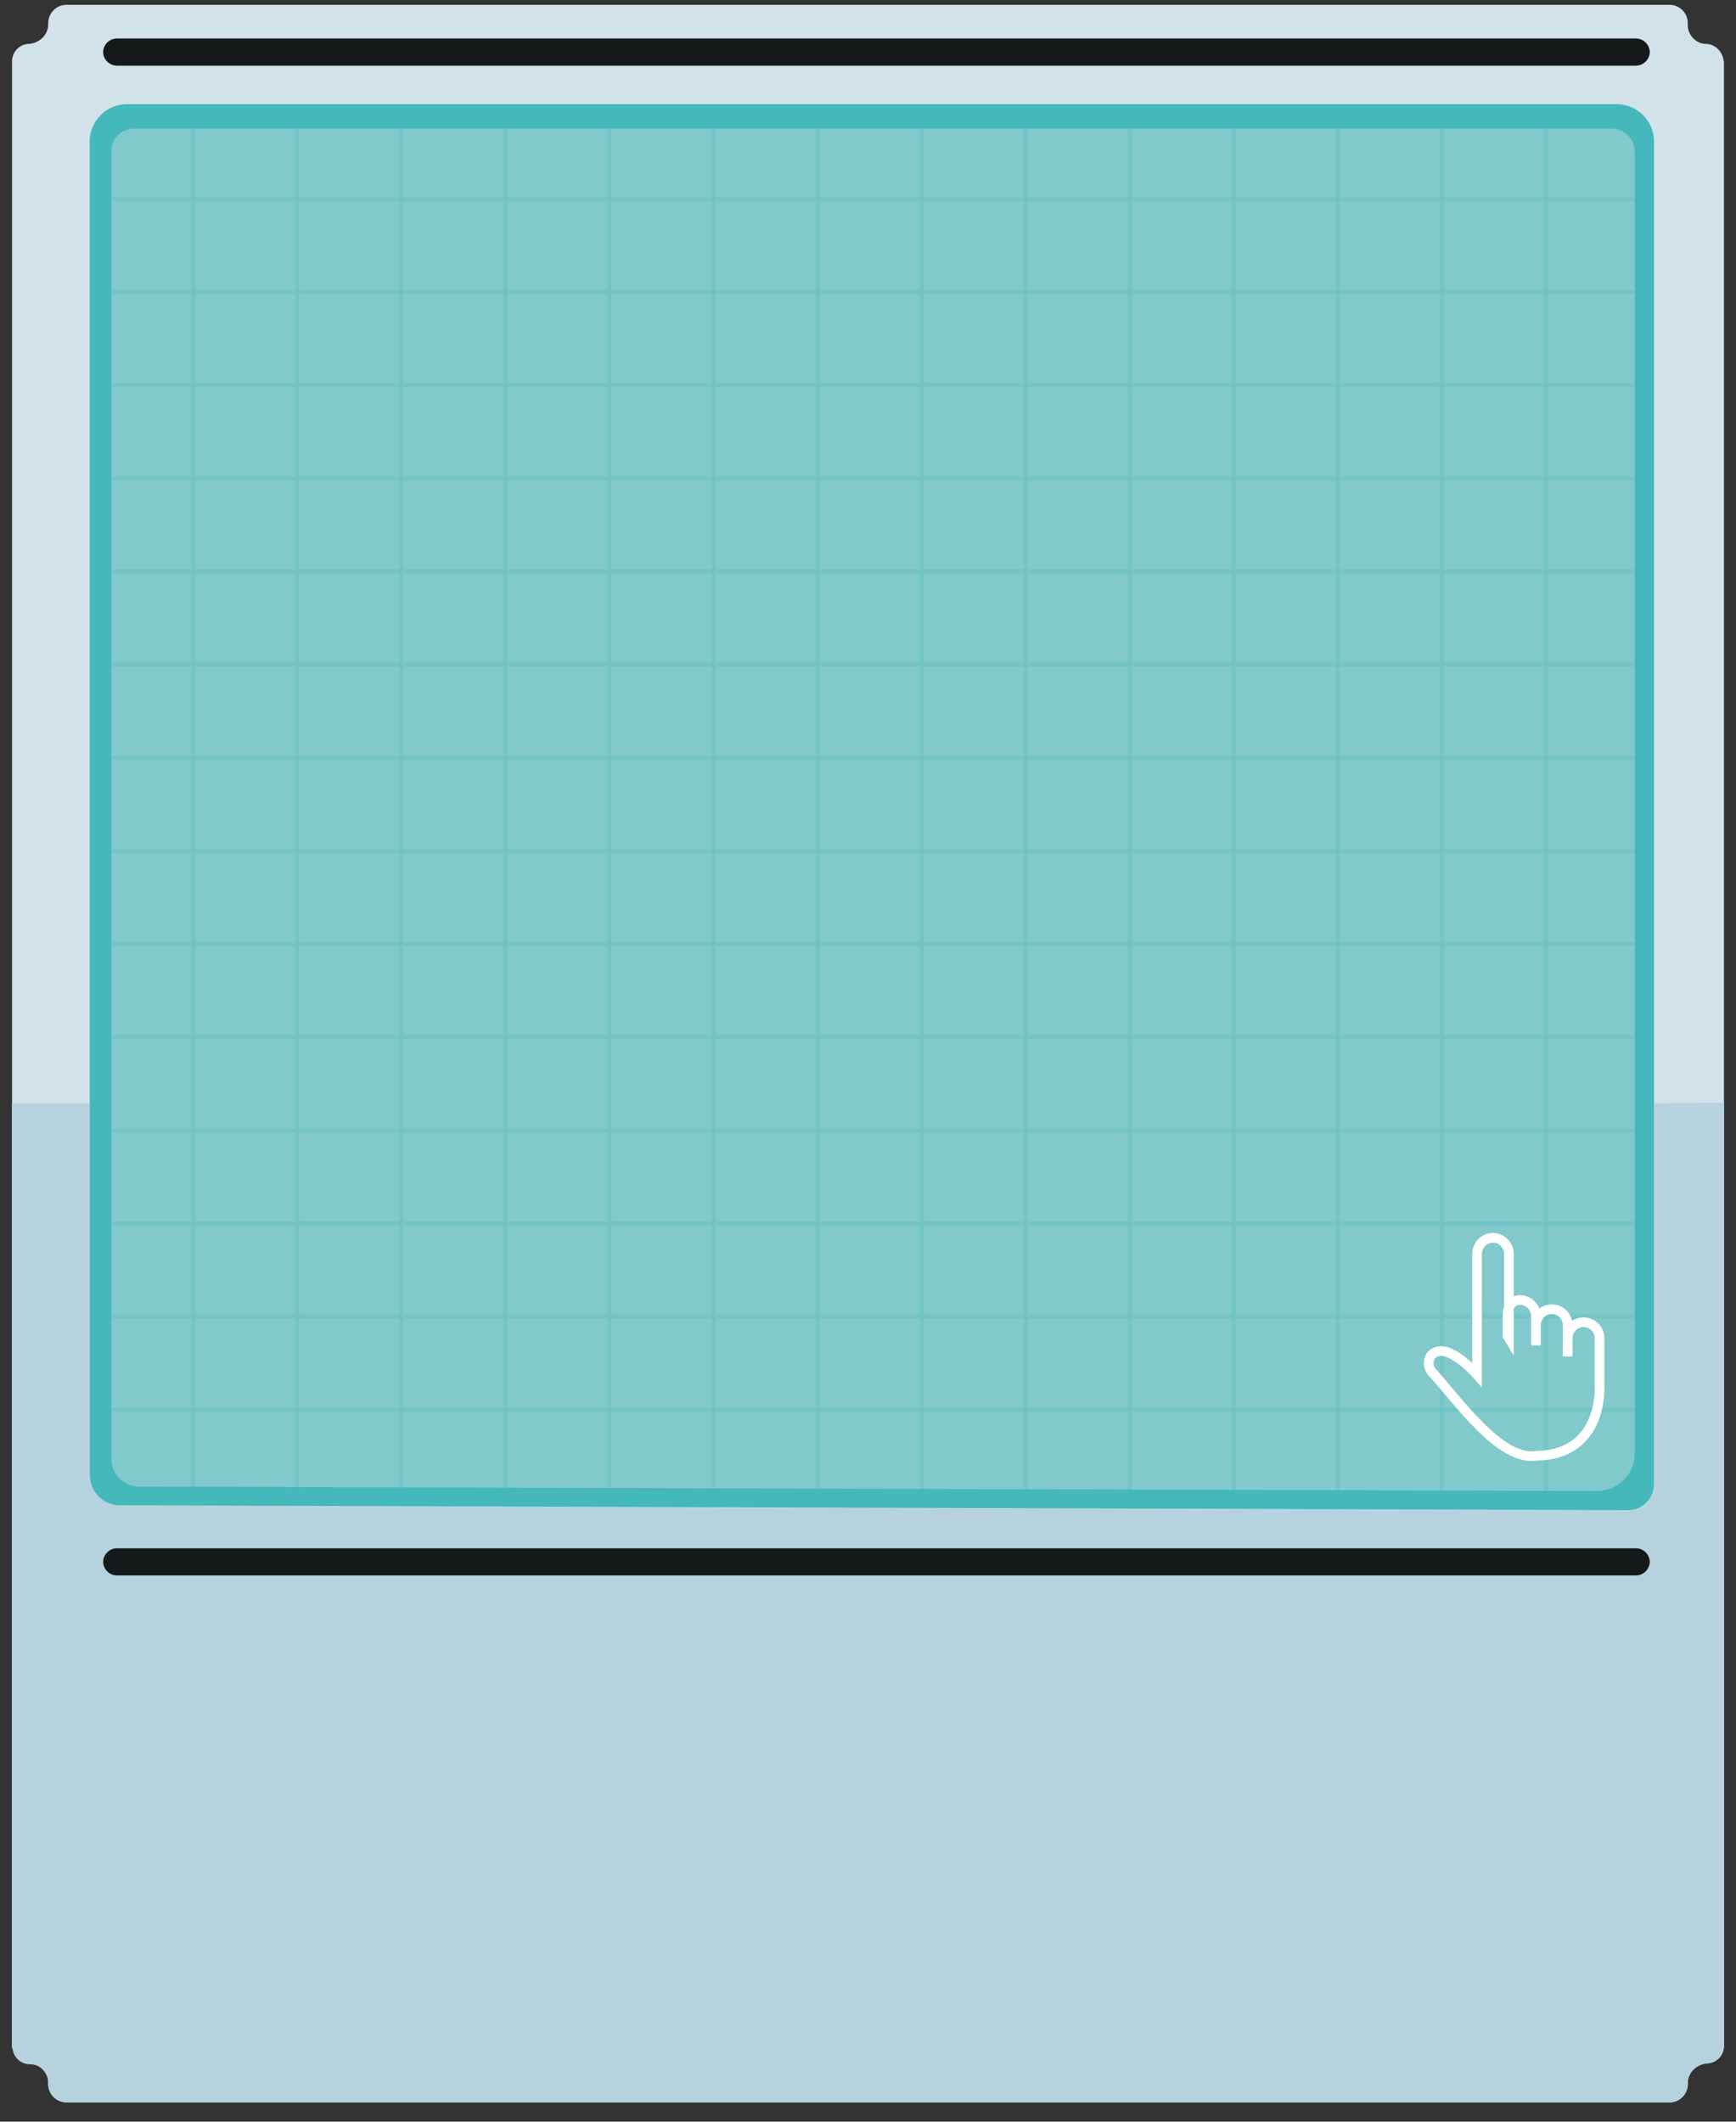<?xml version="1.0" encoding="utf-8"?>
<!-- Generator: Adobe Illustrator 26.0.3, SVG Export Plug-In . SVG Version: 6.00 Build 0)  -->
<svg version="1.1" id="printScreen" xmlns="http://www.w3.org/2000/svg" xmlns:xlink="http://www.w3.org/1999/xlink" x="0px"
	 y="0px" viewBox="0 0 360 440" style="enable-background:new 0 0 360 440;" xml:space="preserve">
<rect x="0" y="0" width="360" height="440" fill="#333333" stroke="none"/>
<style type="text/css">
	.st0{fill:#228585;}
	.st1{fill:#82C9CB;}
	.st2{opacity:0.3;}
	.st3{opacity:0.6;fill:none;stroke:#46B4B8;stroke-width:0.775;stroke-miterlimit:10;enable-background:new    ;}
	.st4{fill:#45B8BB;}
	.st5{fill:#D2E2E9;}
	.st6{fill:#B6D2DF;}
	.st7{fill:#596464;}
	.st8{opacity:0.75;}
	.st9{fill:none;stroke:#FFFFFF;stroke-width:2;stroke-miterlimit:10;}
</style>
<g id="printerGroup">
	<g id="gridScreen">
		<path class="st0" d="M339.2,320.2H25.4c-4.3,0-7.8-3.7-7.8-8.4v-280c0-5.4,4.1-9.8,9.1-9.8h311.1c5,0,9.1,4.4,9.1,9.8v280.1
			C346.9,316.4,343.4,320.2,339.2,320.2z"/>
		<path class="st1" d="M24.7,315.1c-5.5,0-10-4.5-10-10v-287h333v290.5c0,4.2-3.4,7.6-7.6,7.6L24.7,315.1z"/>
		<g class="st2">
			<rect x="18.5" y="22" class="st3" width="21.6" height="19.3"/>
			<rect x="40" y="22" class="st3" width="21.6" height="19.3"/>
			<rect x="61.6" y="22" class="st3" width="21.6" height="19.3"/>
			<rect x="83.2" y="22" class="st3" width="21.6" height="19.3"/>
			<rect x="104.8" y="22" class="st3" width="21.6" height="19.3"/>
			<rect x="126.3" y="22" class="st3" width="21.6" height="19.3"/>
			<rect x="148" y="22" class="st3" width="21.6" height="19.3"/>
			<rect x="169.6" y="22" class="st3" width="21.6" height="19.3"/>
			<rect x="191.1" y="22" class="st3" width="21.6" height="19.3"/>
			<rect x="212.7" y="22" class="st3" width="21.6" height="19.3"/>
			<rect x="234.3" y="22" class="st3" width="21.6" height="19.3"/>
			<rect x="255.8" y="22" class="st3" width="21.6" height="19.3"/>
			<rect x="277.4" y="22" class="st3" width="21.6" height="19.3"/>
			<rect x="299" y="22" class="st3" width="21.6" height="19.3"/>
			<rect x="320.6" y="22" class="st3" width="21.6" height="19.3"/>
			<rect x="18.5" y="41.3" class="st3" width="21.6" height="19.3"/>
			<rect x="40" y="41.3" class="st3" width="21.6" height="19.3"/>
			<rect x="61.6" y="41.3" class="st3" width="21.6" height="19.3"/>
			<rect x="83.2" y="41.3" class="st3" width="21.6" height="19.3"/>
			<rect x="104.8" y="41.3" class="st3" width="21.6" height="19.3"/>
			<rect x="126.3" y="41.3" class="st3" width="21.6" height="19.3"/>
			<rect x="148" y="41.3" class="st3" width="21.6" height="19.3"/>
			<rect x="169.6" y="41.3" class="st3" width="21.6" height="19.3"/>
			<rect x="191.1" y="41.3" class="st3" width="21.6" height="19.3"/>
			<rect x="212.7" y="41.3" class="st3" width="21.6" height="19.3"/>
			<rect x="234.3" y="41.3" class="st3" width="21.6" height="19.3"/>
			<rect x="255.8" y="41.3" class="st3" width="21.6" height="19.3"/>
			<rect x="277.4" y="41.3" class="st3" width="21.6" height="19.3"/>
			<rect x="299" y="41.3" class="st3" width="21.6" height="19.3"/>
			<rect x="320.6" y="41.3" class="st3" width="21.6" height="19.3"/>
			<rect x="18.5" y="60.5" class="st3" width="21.6" height="19.3"/>
			<rect x="40" y="60.5" class="st3" width="21.6" height="19.3"/>
			<rect x="61.6" y="60.5" class="st3" width="21.6" height="19.3"/>
			<rect x="83.2" y="60.5" class="st3" width="21.6" height="19.3"/>
			<rect x="104.8" y="60.5" class="st3" width="21.6" height="19.3"/>
			<rect x="126.3" y="60.5" class="st3" width="21.6" height="19.3"/>
			<rect x="148" y="60.5" class="st3" width="21.6" height="19.3"/>
			<rect x="169.6" y="60.5" class="st3" width="21.6" height="19.3"/>
			<rect x="191.1" y="60.5" class="st3" width="21.6" height="19.3"/>
			<rect x="212.7" y="60.5" class="st3" width="21.6" height="19.3"/>
			<rect x="234.3" y="60.5" class="st3" width="21.6" height="19.3"/>
			<rect x="255.8" y="60.5" class="st3" width="21.6" height="19.3"/>
			<rect x="277.4" y="60.5" class="st3" width="21.6" height="19.3"/>
			<rect x="299" y="60.5" class="st3" width="21.6" height="19.3"/>
			<rect x="320.6" y="60.5" class="st3" width="21.6" height="19.3"/>
			<rect x="18.5" y="79.9" class="st3" width="21.6" height="19.3"/>
			<rect x="40" y="79.9" class="st3" width="21.6" height="19.3"/>
			<rect x="61.6" y="79.9" class="st3" width="21.6" height="19.3"/>
			<rect x="83.2" y="79.9" class="st3" width="21.6" height="19.3"/>
			<rect x="104.8" y="79.9" class="st3" width="21.6" height="19.3"/>
			<rect x="126.3" y="79.9" class="st3" width="21.6" height="19.3"/>
			<rect x="148" y="79.9" class="st3" width="21.6" height="19.3"/>
			<rect x="169.6" y="79.9" class="st3" width="21.6" height="19.3"/>
			<rect x="191.1" y="79.9" class="st3" width="21.6" height="19.3"/>
			<rect x="212.7" y="79.9" class="st3" width="21.6" height="19.3"/>
			<rect x="234.3" y="79.9" class="st3" width="21.6" height="19.3"/>
			<rect x="255.8" y="79.9" class="st3" width="21.6" height="19.3"/>
			<rect x="277.4" y="79.9" class="st3" width="21.6" height="19.3"/>
			<rect x="299" y="79.9" class="st3" width="21.6" height="19.3"/>
			<rect x="320.6" y="79.9" class="st3" width="21.6" height="19.3"/>
			<rect x="18.5" y="99.2" class="st3" width="21.6" height="19.3"/>
			<rect x="40" y="99.2" class="st3" width="21.6" height="19.3"/>
			<rect x="61.6" y="99.2" class="st3" width="21.6" height="19.3"/>
			<rect x="83.2" y="99.2" class="st3" width="21.6" height="19.3"/>
			<rect x="104.8" y="99.2" class="st3" width="21.6" height="19.3"/>
			<rect x="126.3" y="99.2" class="st3" width="21.6" height="19.3"/>
			<rect x="148" y="99.2" class="st3" width="21.6" height="19.3"/>
			<rect x="169.6" y="99.2" class="st3" width="21.6" height="19.3"/>
			<rect x="191.1" y="99.2" class="st3" width="21.6" height="19.3"/>
			<rect x="212.7" y="99.2" class="st3" width="21.6" height="19.3"/>
			<rect x="234.3" y="99.2" class="st3" width="21.6" height="19.3"/>
			<rect x="255.8" y="99.2" class="st3" width="21.6" height="19.3"/>
			<rect x="277.4" y="99.2" class="st3" width="21.6" height="19.3"/>
			<rect x="299" y="99.2" class="st3" width="21.6" height="19.3"/>
			<rect x="320.6" y="99.2" class="st3" width="21.6" height="19.3"/>
			<rect x="18.5" y="118.5" class="st3" width="21.6" height="19.3"/>
			<rect x="40" y="118.5" class="st3" width="21.6" height="19.3"/>
			<rect x="61.6" y="118.5" class="st3" width="21.6" height="19.3"/>
			<rect x="83.2" y="118.5" class="st3" width="21.6" height="19.3"/>
			<rect x="104.8" y="118.5" class="st3" width="21.6" height="19.3"/>
			<rect x="126.3" y="118.5" class="st3" width="21.6" height="19.3"/>
			<rect x="148" y="118.5" class="st3" width="21.6" height="19.3"/>
			<rect x="169.6" y="118.5" class="st3" width="21.6" height="19.3"/>
			<rect x="191.1" y="118.5" class="st3" width="21.6" height="19.3"/>
			<rect x="212.7" y="118.5" class="st3" width="21.6" height="19.3"/>
			<rect x="234.3" y="118.5" class="st3" width="21.6" height="19.3"/>
			<rect x="255.8" y="118.5" class="st3" width="21.6" height="19.3"/>
			<rect x="277.4" y="118.5" class="st3" width="21.6" height="19.3"/>
			<rect x="299" y="118.5" class="st3" width="21.6" height="19.3"/>
			<rect x="320.6" y="118.5" class="st3" width="21.6" height="19.3"/>
			<rect x="18.5" y="137.8" class="st3" width="21.6" height="19.3"/>
			<rect x="40" y="137.8" class="st3" width="21.6" height="19.3"/>
			<rect x="61.6" y="137.8" class="st3" width="21.6" height="19.3"/>
			<rect x="83.2" y="137.8" class="st3" width="21.6" height="19.3"/>
			<rect x="104.8" y="137.8" class="st3" width="21.6" height="19.3"/>
			<rect x="126.3" y="137.8" class="st3" width="21.6" height="19.3"/>
			<rect x="148" y="137.8" class="st3" width="21.6" height="19.3"/>
			<rect x="169.6" y="137.8" class="st3" width="21.6" height="19.3"/>
			<rect x="191.1" y="137.8" class="st3" width="21.6" height="19.3"/>
			<rect x="212.7" y="137.8" class="st3" width="21.6" height="19.3"/>
			<rect x="234.3" y="137.8" class="st3" width="21.6" height="19.3"/>
			<rect x="255.8" y="137.8" class="st3" width="21.6" height="19.3"/>
			<rect x="277.4" y="137.8" class="st3" width="21.6" height="19.3"/>
			<rect x="299" y="137.8" class="st3" width="21.6" height="19.3"/>
			<rect x="320.6" y="137.8" class="st3" width="21.6" height="19.3"/>
			<rect x="18.5" y="157.2" class="st3" width="21.6" height="19.3"/>
			<rect x="40" y="157.2" class="st3" width="21.6" height="19.3"/>
			<rect x="61.6" y="157.2" class="st3" width="21.6" height="19.3"/>
			<rect x="83.2" y="157.2" class="st3" width="21.6" height="19.3"/>
			<rect x="104.8" y="157.2" class="st3" width="21.6" height="19.3"/>
			<rect x="126.3" y="157.2" class="st3" width="21.6" height="19.3"/>
			<rect x="148" y="157.2" class="st3" width="21.6" height="19.3"/>
			<rect x="169.6" y="157.2" class="st3" width="21.6" height="19.3"/>
			<rect x="191.1" y="157.2" class="st3" width="21.6" height="19.3"/>
			<rect x="212.7" y="157.2" class="st3" width="21.6" height="19.3"/>
			<rect x="234.3" y="157.2" class="st3" width="21.6" height="19.3"/>
			<rect x="255.8" y="157.2" class="st3" width="21.6" height="19.3"/>
			<rect x="277.4" y="157.2" class="st3" width="21.6" height="19.3"/>
			<rect x="299" y="157.2" class="st3" width="21.6" height="19.3"/>
			<rect x="320.6" y="157.2" class="st3" width="21.6" height="19.3"/>
			<rect x="18.5" y="176.5" class="st3" width="21.6" height="19.3"/>
			<rect x="40" y="176.5" class="st3" width="21.6" height="19.3"/>
			<rect x="61.6" y="176.5" class="st3" width="21.6" height="19.3"/>
			<rect x="83.2" y="176.5" class="st3" width="21.6" height="19.3"/>
			<rect x="104.8" y="176.5" class="st3" width="21.6" height="19.3"/>
			<rect x="126.3" y="176.5" class="st3" width="21.6" height="19.3"/>
			<rect x="148" y="176.5" class="st3" width="21.6" height="19.3"/>
			<rect x="169.6" y="176.5" class="st3" width="21.6" height="19.3"/>
			<rect x="191.1" y="176.5" class="st3" width="21.6" height="19.3"/>
			<rect x="212.7" y="176.5" class="st3" width="21.6" height="19.3"/>
			<rect x="234.3" y="176.5" class="st3" width="21.6" height="19.3"/>
			<rect x="255.8" y="176.5" class="st3" width="21.6" height="19.3"/>
			<rect x="277.4" y="176.5" class="st3" width="21.6" height="19.3"/>
			<rect x="299" y="176.5" class="st3" width="21.6" height="19.3"/>
			<rect x="320.6" y="176.5" class="st3" width="21.6" height="19.3"/>
			<rect x="18.5" y="195.7" class="st3" width="21.6" height="19.3"/>
			<rect x="40" y="195.7" class="st3" width="21.6" height="19.3"/>
			<rect x="61.6" y="195.7" class="st3" width="21.6" height="19.3"/>
			<rect x="83.2" y="195.7" class="st3" width="21.6" height="19.3"/>
			<rect x="104.8" y="195.7" class="st3" width="21.6" height="19.3"/>
			<rect x="126.3" y="195.7" class="st3" width="21.6" height="19.3"/>
			<rect x="148" y="195.7" class="st3" width="21.6" height="19.3"/>
			<rect x="169.6" y="195.7" class="st3" width="21.6" height="19.3"/>
			<rect x="191.1" y="195.7" class="st3" width="21.6" height="19.3"/>
			<rect x="212.7" y="195.7" class="st3" width="21.6" height="19.3"/>
			<rect x="234.3" y="195.7" class="st3" width="21.6" height="19.3"/>
			<rect x="255.8" y="195.7" class="st3" width="21.6" height="19.3"/>
			<rect x="277.4" y="195.7" class="st3" width="21.6" height="19.3"/>
			<rect x="299" y="195.7" class="st3" width="21.6" height="19.3"/>
			<rect x="320.6" y="195.7" class="st3" width="21.6" height="19.3"/>
			<rect x="18.5" y="215.1" class="st3" width="21.6" height="19.3"/>
			<rect x="40" y="215.1" class="st3" width="21.6" height="19.3"/>
			<rect x="61.6" y="215.1" class="st3" width="21.6" height="19.3"/>
			<rect x="83.2" y="215.1" class="st3" width="21.6" height="19.3"/>
			<rect x="104.8" y="215.1" class="st3" width="21.6" height="19.3"/>
			<rect x="126.3" y="215.1" class="st3" width="21.6" height="19.3"/>
			<rect x="148" y="215.1" class="st3" width="21.6" height="19.3"/>
			<rect x="169.6" y="215.1" class="st3" width="21.6" height="19.3"/>
			<rect x="191.1" y="215.1" class="st3" width="21.6" height="19.3"/>
			<rect x="212.7" y="215.1" class="st3" width="21.6" height="19.3"/>
			<rect x="234.3" y="215.1" class="st3" width="21.6" height="19.3"/>
			<rect x="255.8" y="215.1" class="st3" width="21.6" height="19.3"/>
			<rect x="277.4" y="215.1" class="st3" width="21.6" height="19.3"/>
			<rect x="299" y="215.1" class="st3" width="21.6" height="19.3"/>
			<rect x="320.6" y="215.1" class="st3" width="21.6" height="19.3"/>
			<rect x="18.5" y="234.4" class="st3" width="21.6" height="19.3"/>
			<rect x="40" y="234.4" class="st3" width="21.6" height="19.3"/>
			<rect x="61.6" y="234.4" class="st3" width="21.6" height="19.3"/>
			<rect x="83.2" y="234.4" class="st3" width="21.6" height="19.3"/>
			<rect x="104.8" y="234.4" class="st3" width="21.6" height="19.3"/>
			<rect x="126.3" y="234.4" class="st3" width="21.6" height="19.3"/>
			<rect x="148" y="234.4" class="st3" width="21.6" height="19.3"/>
			<rect x="169.6" y="234.4" class="st3" width="21.6" height="19.3"/>
			<rect x="191.1" y="234.4" class="st3" width="21.6" height="19.3"/>
			<rect x="212.7" y="234.4" class="st3" width="21.6" height="19.3"/>
			<rect x="234.3" y="234.4" class="st3" width="21.6" height="19.3"/>
			<rect x="255.8" y="234.4" class="st3" width="21.6" height="19.3"/>
			<rect x="277.4" y="234.4" class="st3" width="21.6" height="19.3"/>
			<rect x="299" y="234.4" class="st3" width="21.6" height="19.3"/>
			<rect x="320.6" y="234.4" class="st3" width="21.6" height="19.3"/>
			<rect x="18.5" y="253.7" class="st3" width="21.6" height="19.3"/>
			<rect x="40" y="253.7" class="st3" width="21.6" height="19.3"/>
			<rect x="61.6" y="253.7" class="st3" width="21.6" height="19.3"/>
			<rect x="83.2" y="253.7" class="st3" width="21.6" height="19.3"/>
			<rect x="104.8" y="253.7" class="st3" width="21.6" height="19.3"/>
			<rect x="126.3" y="253.7" class="st3" width="21.6" height="19.3"/>
			<rect x="148" y="253.7" class="st3" width="21.6" height="19.3"/>
			<rect x="169.6" y="253.7" class="st3" width="21.6" height="19.3"/>
			<rect x="191.1" y="253.7" class="st3" width="21.6" height="19.3"/>
			<rect x="212.7" y="253.7" class="st3" width="21.6" height="19.3"/>
			<rect x="234.3" y="253.7" class="st3" width="21.6" height="19.3"/>
			<rect x="255.8" y="253.7" class="st3" width="21.6" height="19.3"/>
			<rect x="277.4" y="253.7" class="st3" width="21.6" height="19.3"/>
			<rect x="299" y="253.7" class="st3" width="21.6" height="19.3"/>
			<rect x="320.6" y="253.7" class="st3" width="21.6" height="19.3"/>
			<rect x="18.5" y="273" class="st3" width="21.6" height="19.3"/>
			<rect x="40" y="273" class="st3" width="21.6" height="19.3"/>
			<rect x="61.6" y="273" class="st3" width="21.6" height="19.3"/>
			<rect x="83.2" y="273" class="st3" width="21.6" height="19.3"/>
			<rect x="104.8" y="273" class="st3" width="21.6" height="19.3"/>
			<rect x="126.3" y="273" class="st3" width="21.6" height="19.3"/>
			<rect x="148" y="273" class="st3" width="21.6" height="19.3"/>
			<rect x="169.6" y="273" class="st3" width="21.6" height="19.3"/>
			<rect x="191.1" y="273" class="st3" width="21.6" height="19.3"/>
			<rect x="212.7" y="273" class="st3" width="21.6" height="19.3"/>
			<rect x="234.3" y="273" class="st3" width="21.6" height="19.3"/>
			<rect x="255.8" y="273" class="st3" width="21.6" height="19.3"/>
			<rect x="277.4" y="273" class="st3" width="21.6" height="19.3"/>
			<rect x="299" y="273" class="st3" width="21.6" height="19.3"/>
			<rect x="320.6" y="273" class="st3" width="21.6" height="19.3"/>
			<rect x="18.5" y="292.4" class="st3" width="21.6" height="19.3"/>
			<rect x="40" y="292.4" class="st3" width="21.6" height="19.3"/>
			<rect x="61.6" y="292.4" class="st3" width="21.6" height="19.3"/>
			<rect x="83.2" y="292.4" class="st3" width="21.6" height="19.3"/>
			<rect x="104.8" y="292.4" class="st3" width="21.6" height="19.3"/>
			<rect x="126.3" y="292.4" class="st3" width="21.6" height="19.3"/>
			<rect x="148" y="292.4" class="st3" width="21.6" height="19.3"/>
			<rect x="169.6" y="292.4" class="st3" width="21.6" height="19.3"/>
			<rect x="191.1" y="292.4" class="st3" width="21.6" height="19.3"/>
			<rect x="212.7" y="292.4" class="st3" width="21.6" height="19.3"/>
			<rect x="234.3" y="292.4" class="st3" width="21.6" height="19.3"/>
			<rect x="255.8" y="292.4" class="st3" width="21.6" height="19.3"/>
			<rect x="277.4" y="292.4" class="st3" width="21.6" height="19.3"/>
			<rect x="299" y="292.4" class="st3" width="21.6" height="19.3"/>
			<rect x="320.6" y="292.4" class="st3" width="21.6" height="19.3"/>
		</g>
		<path class="st4" d="M340.1,324.7l-315.4-1c-10.3,0-18.6-8.3-18.6-18.6v-287c0-4.8,3.8-8.6,8.6-8.6h333c4.8,0,8.6,3.8,8.6,8.6
			v290.5C356.1,317.4,349,324.7,340.1,324.7z M23.1,31.3v271.3c0,3.1,2.5,5.6,5.6,5.7l302.5,0.9c4.3,0,7.8-3.5,7.8-7.7V31.4
			c0-2.5-2.1-4.7-4.7-4.7H27.8C25.3,26.6,23.1,28.8,23.1,31.3z"/>
	</g>
	<path id="mainFrame" class="st5" d="M18.6,305.8V29.3c0-4.2,3.5-7.7,7.7-7.7h309c4.2,0,7.7,3.5,7.7,7.7v278.6
		c0,2.9-2.4,5.3-5.3,5.3l-312.6-1C21.4,312.3,18.6,309.4,18.6,305.8z M357.4,12.4c-0.3-1.9-1.9-3.3-3.7-3.3c-2,0-3.7-1.9-3.7-3.8
		V4.8c0-2.1-1.7-3.8-3.8-3.8H13.8C11.7,1,10,2.7,10,4.8V5c0,2.2-1.8,4-4.1,4.1c-1.8,0.1-3.2,1.5-3.4,3.3l0,0v0.3v411.5v0.5h0.1
		c0.3,1.9,1.9,3.3,3.7,3.3c2,0,3.7,1.9,3.7,3.8v0.4c0,2.1,1.7,3.8,3.8,3.8h332.4c2.1,0,3.8-1.7,3.8-3.8V432c0-2.2,1.8-4,4.1-4.1
		c1.8-0.1,3.2-1.5,3.4-3.3l0,0v-0.3V12.9L357.4,12.4L357.4,12.4z"/>
	<path id="shadowFrame" class="st6" d="M357.5,228.7v195.9l0,0c-0.2,1.8-1.6,3.2-3.4,3.3c-2.3,0.2-4.1,1.9-4.1,4.1v0.2
		c0,2.1-1.7,3.8-3.8,3.8H13.8c-2.1,0-3.8-1.7-3.8-3.8v-0.3c0-2-1.6-3.8-3.7-3.8c-2,0-3.5-1.4-3.7-3.3H2.5v-196h16.1v77
		c0,3.6,2.9,6.5,6.5,6.5l312.7,1c2.9,0,5.3-2.4,5.3-5.3v-79.2L357.5,228.7L357.5,228.7z"/>
	<g id="trackBottom">
		<g>
			<path class="st7" d="M24.2,321.1h315.1c1.5,0,2.8,1.3,2.8,2.8l0,0c0,1.5-1.3,2.8-2.8,2.8H24.2c-1.5,0-2.8-1.3-2.8-2.8l0,0
				C21.4,322.4,22.7,321.1,24.2,321.1z"/>
		</g>
		<g class="st8">
			<path d="M24.2,321.1h315.1c1.5,0,2.8,1.3,2.8,2.8l0,0c0,1.5-1.3,2.8-2.8,2.8H24.2c-1.5,0-2.8-1.3-2.8-2.8l0,0
				C21.4,322.4,22.7,321.1,24.2,321.1z"/>
		</g>
	</g>
	<g id="trackTop">
		<g>
			<path class="st7" d="M24.2,8h315.1c1.5,0,2.8,1.3,2.8,2.8l0,0c0,1.5-1.3,2.8-2.8,2.8H24.2c-1.5,0-2.8-1.3-2.8-2.8l0,0
				C21.4,9.3,22.7,8,24.2,8z"/>
		</g>
		<g class="st8">
			<path d="M24.2,8h315.1c1.5,0,2.8,1.3,2.8,2.8l0,0c0,1.5-1.3,2.8-2.8,2.8H24.2c-1.5,0-2.8-1.3-2.8-2.8l0,0C21.4,9.3,22.7,8,24.2,8
				z"/>
		</g>
	</g>
</g>
<path class="st9" d="M312.6,277v-4.1c0-1.8,0.8-3.3,2.6-3.3l0,0c1.8,0,3.3,1.5,3.3,3.3v5.1l0,1v-4.2c0-1.8,1.5-3.3,3.3-3.3h0
	c1.8,0,3.3,1.5,3.3,3.3v6.2l0,0.3v-3.8c0-1.8,1.5-3.3,3.3-3.3l0,0c1.8,0,3.3,1.5,3.3,3.3v9.6c0,0,1.1,14.6-13.1,14.8
	c-7.6,1.2-16.4-11.7-21.6-17.3c-1-1.1-1-3,0.2-3.9c3.2-2.4,9.1,4.4,9.1,4.4V260c0-1.8,1.5-3.3,3.3-3.3l0,0c1.8,0,3.3,1.5,3.3,3.3
	v17.5L312.6,277z"/>
</svg>

